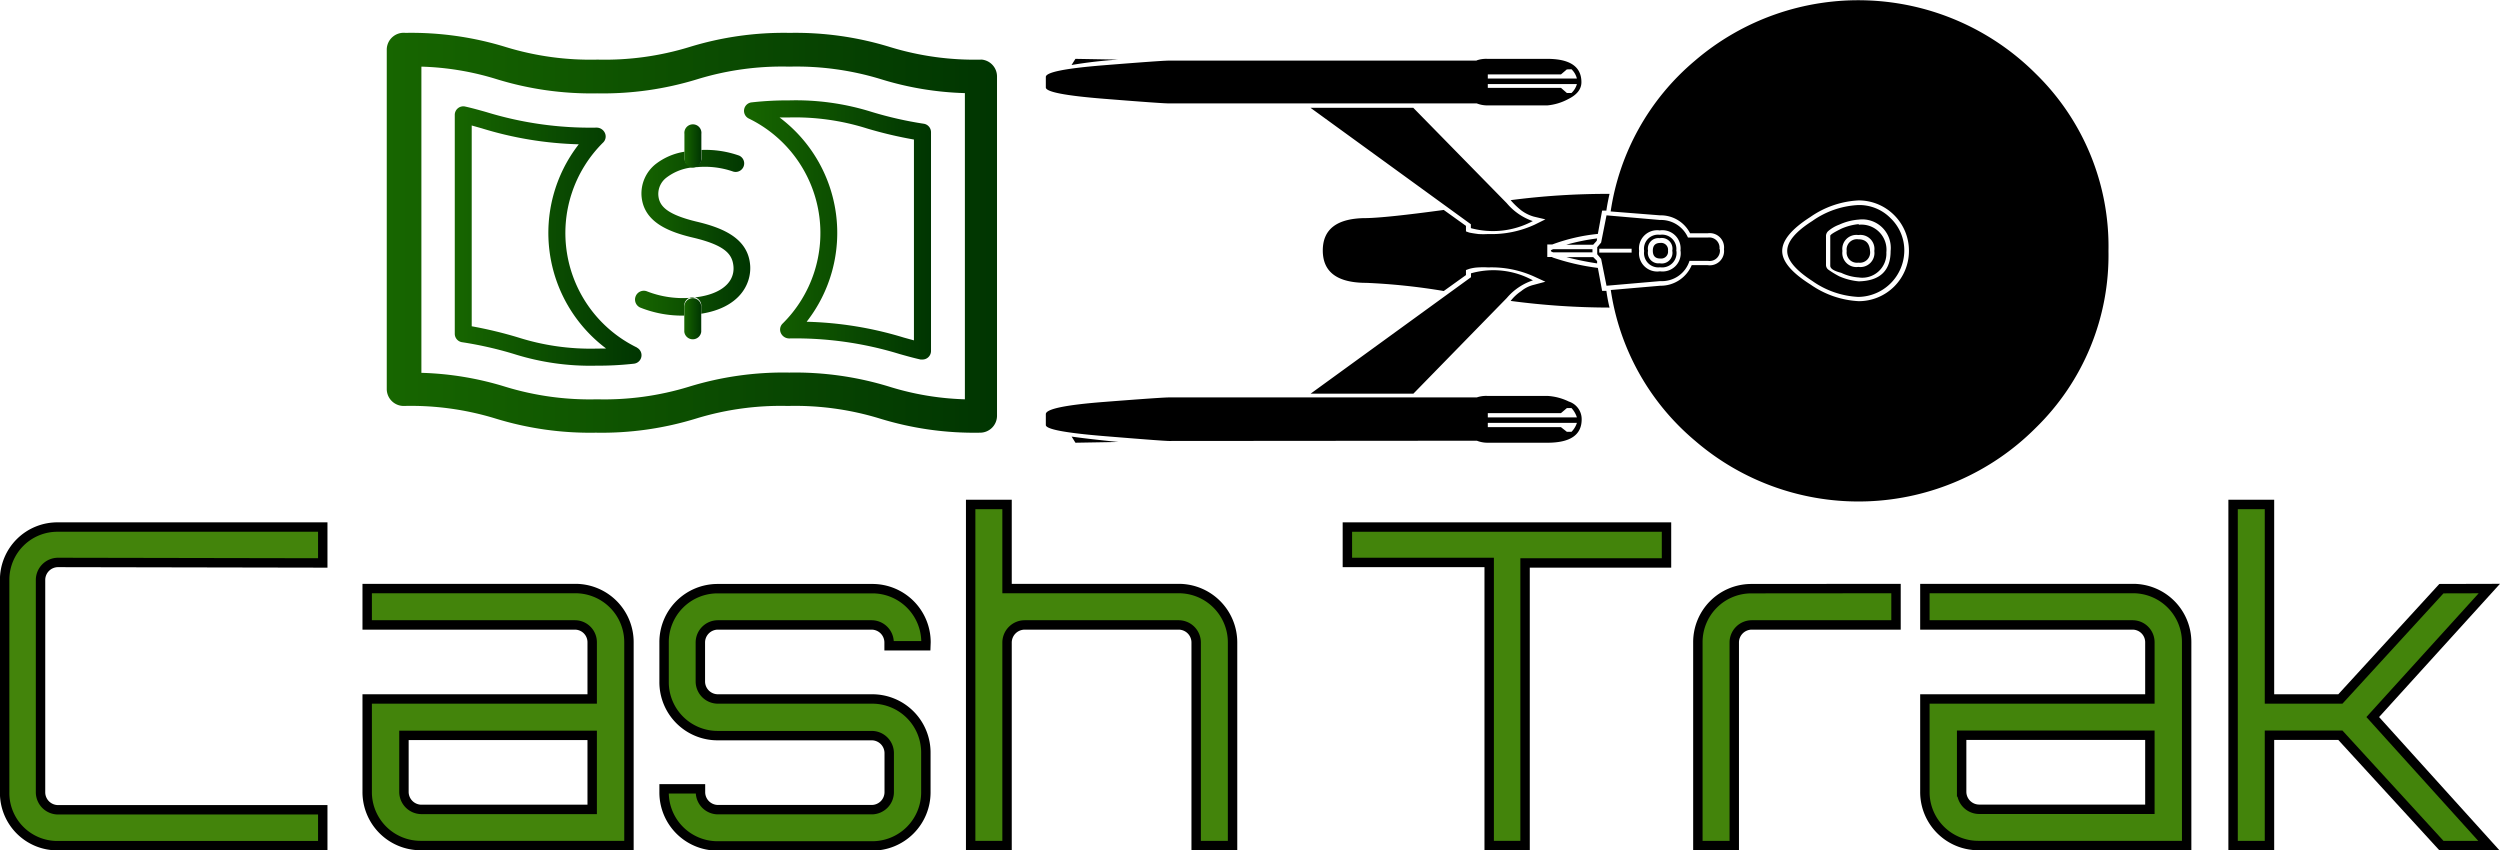 <svg xmlns="http://www.w3.org/2000/svg" xmlns:xlink="http://www.w3.org/1999/xlink" viewBox="0 0 199.22 67.76"><defs><linearGradient id="linear-gradient" x1="32.8" y1="18.57" x2="81.58" y2="18.57" gradientUnits="userSpaceOnUse"><stop offset="0" stop-color="#176600"/><stop offset="1" stop-color="#003501"/><stop offset="1" stop-color="#002e00"/></linearGradient><linearGradient id="linear-gradient-2" x1="52.6" y1="18.55" x2="61.77" y2="18.55" xlink:href="#linear-gradient"/><linearGradient id="linear-gradient-3" x1="56.51" y1="25.45" x2="57.86" y2="25.45" xlink:href="#linear-gradient"/><linearGradient id="linear-gradient-4" x1="56.51" y1="11.67" x2="57.86" y2="11.67" xlink:href="#linear-gradient"/><linearGradient id="linear-gradient-5" x1="38.22" y1="18.8" x2="53.13" y2="18.8" xlink:href="#linear-gradient"/><linearGradient id="linear-gradient-6" x1="61.25" y1="18.33" x2="76.16" y2="18.33" xlink:href="#linear-gradient"/></defs><title>Asset 4</title><g id="Layer_2" data-name="Layer 2"><g id="Layer_1-2" data-name="Layer 1"><path d="M80.22,4.75a23,23,0,0,1-7.31-1,25.56,25.56,0,0,0-8-1.13,25.55,25.55,0,0,0-8,1.13,23,23,0,0,1-7.31,1,23,23,0,0,1-7.31-1,25.54,25.54,0,0,0-8-1.13A1.35,1.35,0,0,0,32.8,3.93V31a1.35,1.35,0,0,0,1.35,1.35,23,23,0,0,1,7.31,1,25.56,25.56,0,0,0,8,1.13,25.55,25.55,0,0,0,8-1.13,23,23,0,0,1,7.31-1,23,23,0,0,1,7.31,1,25.54,25.54,0,0,0,8,1.13,1.35,1.35,0,0,0,1.35-1.35V6.1A1.35,1.35,0,0,0,80.22,4.75ZM78.87,31.82a22.33,22.33,0,0,1-6-1,25.56,25.56,0,0,0-8-1.13,25.55,25.55,0,0,0-8,1.13,23,23,0,0,1-7.31,1,23,23,0,0,1-7.31-1,24.93,24.93,0,0,0-6.69-1.11V5.31a22.33,22.33,0,0,1,6,1,25.56,25.56,0,0,0,8,1.13,25.55,25.55,0,0,0,8-1.13,23,23,0,0,1,7.31-1,23,23,0,0,1,7.31,1,24.93,24.93,0,0,0,6.69,1.11Z" transform="translate(-1.98)" fill="url(#linear-gradient)"/><path d="M57.65,17.7c-2.58-.6-3.15-1.3-3.21-2.16a1.64,1.64,0,0,1,.64-1.38,4.08,4.08,0,0,1,2.44-.84,6.84,6.84,0,0,1,2.88.35.68.68,0,0,0,.48-1.27,8,8,0,0,0-3-.45v.72a.68.68,0,0,1-1.35,0v-.58a5,5,0,0,0-2.32,1,3,3,0,0,0-1.11,2.5c.15,2.15,2.24,2.92,4.25,3.38,2.47.61,3,1.32,3.08,2.28.1,1.38-1.22,2.33-3.42,2.48a7.86,7.86,0,0,1-3.44-.5A.68.68,0,1,0,53,24.51a9,9,0,0,0,3.44.64h.07v-.71a.68.68,0,1,1,1.35,0V25c3-.47,4-2.31,3.9-3.84C61.61,19,59.6,18.18,57.65,17.7Z" transform="translate(-1.98)" fill="url(#linear-gradient-2)"/><path d="M57.19,23.76a.68.68,0,0,0-.68.68v2a.68.68,0,0,0,1.35,0v-2A.68.68,0,0,0,57.19,23.76Z" transform="translate(-1.98)" fill="url(#linear-gradient-3)"/><path d="M57.19,13.35a.68.68,0,0,0,.68-.68v-2a.68.68,0,1,0-1.35,0v2A.68.68,0,0,0,57.19,13.35Z" transform="translate(-1.98)" fill="url(#linear-gradient-4)"/><path d="M52.75,27.7a10.15,10.15,0,0,1-2.68-16.37.67.67,0,0,0,.11-.74.73.73,0,0,0-.67-.42,28.21,28.21,0,0,1-8.78-1.24c-.57-.16-1.1-.31-1.68-.44a.68.68,0,0,0-.83.66V26.6a.68.68,0,0,0,.58.67,29.65,29.65,0,0,1,4.14.94,20.18,20.18,0,0,0,6.57.93,25.57,25.57,0,0,0,3-.16.68.68,0,0,0,.22-1.28Zm-3.24.08a19.06,19.06,0,0,1-6.21-.88A33,33,0,0,0,39.57,26V10l.78.22A28.76,28.76,0,0,0,48.1,11.5a11.51,11.51,0,0,0,2.18,16.27Z" transform="translate(-1.98)" fill="url(#linear-gradient-5)"/><path d="M64.86,8a25.57,25.57,0,0,0-3,.16.68.68,0,0,0-.22,1.28,10.15,10.15,0,0,1,2.68,16.37.67.67,0,0,0-.11.74.73.73,0,0,0,.67.42,28.21,28.21,0,0,1,8.78,1.24c.57.16,1.1.31,1.68.44l.15,0a.68.68,0,0,0,.68-.68V10.53a.68.68,0,0,0-.58-.67,29.65,29.65,0,0,1-4.14-.94A20.18,20.18,0,0,0,64.86,8ZM74.8,27.12,74,26.9a28.76,28.76,0,0,0-7.74-1.26A11.5,11.5,0,0,0,64.1,9.36h.77a19.06,19.06,0,0,1,6.21.88,33,33,0,0,0,3.73.88v16Z" transform="translate(-1.98)" fill="url(#linear-gradient-6)"/><path d="M164.18,5.85a20,20,0,0,0-27.15-1,19.4,19.4,0,0,0-6.7,12l3.94.31a2.62,2.62,0,0,1,2.39,1.43h1.4a1.14,1.14,0,0,1,1.3,1.27,1.14,1.14,0,0,1-1.3,1.27h-1.27a2.69,2.69,0,0,1-2.51,1.64l-3.94.34a19.38,19.38,0,0,0,6.7,12,19.94,19.94,0,0,0,27.15-1A19.21,19.21,0,0,0,170,20,19.23,19.23,0,0,0,164.18,5.85Zm-5.84,13.63a.39.39,0,1,0,.39-.39A.39.39,0,0,0,158.34,19.47Zm-7.69-8.17a.39.39,0,1,0,.39-.39A.39.39,0,0,0,150.65,11.31Zm-.92,0a.39.39,0,1,0,.39-.39A.39.39,0,0,0,149.74,11.31Zm8.61,9.09a.39.39,0,1,0,.39-.39A.39.39,0,0,0,158.34,20.39Zm-7.69,8.21a.39.39,0,1,0,.39-.39A.39.39,0,0,0,150.65,28.6Zm-.92,0a.39.39,0,1,0,.39-.39A.39.39,0,0,0,149.74,28.6ZM87.37,5.18a35.78,35.78,0,0,1,3.72-.43l-3.41-.06Zm36.76,12.44a4.69,4.69,0,0,1-2.08-1.43l-7.45-7.6h-8.19l12.78,9.28v.31a6.73,6.73,0,0,0,4.93-.56ZM127.64,6.7a1.55,1.55,0,0,1-.43.71h-.37L126.37,7h-5.83V6.7Zm-.43-1.18a1.54,1.54,0,0,1,.43.74h-7.1V5.93h5.83l.47-.4ZM87.37,34.78l.31.5,3.41-.06q-2.48-.25-3.72-.43Zm36.76-12.44a6.54,6.54,0,0,0-4.93-.56v.31l-12.78,9.28h8.19l7.45-7.63a4.62,4.62,0,0,1,2.08-1.4Zm3.51,10.92h-7.1v-.34h5.83l.47-.4h.37a2,2,0,0,1,.43.74Zm-.43,1.15h-.37l-.47-.37h-5.83v-.34h7.1a1.79,1.79,0,0,1-.43.71Zm-7.54.71a2.31,2.31,0,0,0,.84.16h4.78q2.73,0,2.73-1.86A1.47,1.47,0,0,0,127,32a4.45,4.45,0,0,0-1.71-.45H120.5a2.31,2.31,0,0,0-.84.12H95.12q-.56,0-5.18.36T85.32,33v.87q0,.5,4.62.88t5.18.39Zm9.21-15.26h-3.13q-.37.12,0,.25h3.13Zm-3.2.62h-.4v-1h.4a14.53,14.53,0,0,1,3.63-.84l.34-1.86.34,0q.06-.47.25-1.33a59.21,59.21,0,0,0-7.88.5,6.11,6.11,0,0,0,.84.81,3.1,3.1,0,0,0,1,.5l.93.22-.87.43a8.21,8.21,0,0,1-3.69.74,6.43,6.43,0,0,1-.78,0q-.47-.06-.74-.12h0l-.25-.09V18l-1.77-1.27q-4.56.62-6.17.65-3.47,0-3.47,2.58t3.47,2.58a50.07,50.07,0,0,1,6.17.65l1.77-1.27v-.4l.25-.09h0a3.07,3.07,0,0,1,.74-.12,6.43,6.43,0,0,1,.78,0,8.21,8.21,0,0,1,3.69.74l.87.4-.93.25a2.46,2.46,0,0,0-1,.5,3.54,3.54,0,0,0-.84.78,60.47,60.47,0,0,0,7.88.53,12.83,12.83,0,0,1-.25-1.33h-.34l-.34-1.83a18.24,18.24,0,0,1-3.63-.84ZM129.25,19a16.47,16.47,0,0,0-2.45.5h2.14l.28-.31Zm-.31,1.49H126.8a24.24,24.24,0,0,0,2.45.5l0-.19ZM139,19.86a.82.82,0,0,0-.93-.93h-1.58a2.35,2.35,0,0,0-2.23-1.4L130,17.16l-.43,2.17-.31.37v.56l.31.37.43,2.14,4.28-.37a2.3,2.3,0,0,0,2.33-1.61h1.49a.82.82,0,0,0,.93-.93Zm-3.44.12h0a1.14,1.14,0,0,0-1.3-1.27h0A1.12,1.12,0,0,0,133,20h0a1.14,1.14,0,0,0,1.27,1.3h0a1.15,1.15,0,0,0,1.3-1.3Zm.34,0a1.45,1.45,0,0,1-1.64,1.64h0A1.45,1.45,0,0,1,132.6,20h0a1.45,1.45,0,0,1,1.64-1.64h0A1.45,1.45,0,0,1,135.89,20Zm-1,0h0a.55.55,0,0,0-.62-.62h0q-.59,0-.59.62h0q0,.62.59.62h0a.55.55,0,0,0,.62-.62Zm.34,0a.85.85,0,0,1-1,1h0a.84.84,0,0,1-.93-1h0a.84.84,0,0,1,.93-1h0a.85.85,0,0,1,1,1ZM132,19.82v.31h-2.58v-.31ZM151,20h0q-.06-.93-.93-.93h0a.82.82,0,0,0-.93.93h0a.82.82,0,0,0,.93.93h0A.82.82,0,0,0,151,20Zm.34,0a1.12,1.12,0,0,1-1.27,1.27h0A1.12,1.12,0,0,1,148.8,20h0a1.12,1.12,0,0,1,1.27-1.27h0A1.12,1.12,0,0,1,151.34,20Zm2.39,0h0a3.55,3.55,0,0,0-1.09-2.61,3.5,3.5,0,0,0-2.58-1.05h0a6.91,6.91,0,0,0-3.66,1.27q-2,1.27-2,2.39h0q0,1.09,2,2.39a6.91,6.91,0,0,0,3.66,1.27h0A3.71,3.71,0,0,0,153.73,20Zm.37,0a4,4,0,0,1-4,4h0a7.36,7.36,0,0,1-3.85-1.33Q144,21.25,144,20h0q0-1.27,2.23-2.7a7.36,7.36,0,0,1,3.85-1.33h0a4,4,0,0,1,2.85,1.18A4,4,0,0,1,154.1,20Zm-4-2.14a4.49,4.49,0,0,0-1.4.37q-.87.43-.87.56v2.39q0,.34.87.56a3.79,3.79,0,0,0,1.4.37,1.92,1.92,0,0,0,2.2-2,2,2,0,0,0-2.2-2.2ZM152.64,20V20h0q0,2.36-2.54,2.42a5,5,0,0,1-1.55-.4,7.11,7.11,0,0,1-.87-.53.47.47,0,0,1-.19-.37V18.77a.56.56,0,0,1,.16-.34,2.87,2.87,0,0,1,.9-.53,4.49,4.49,0,0,1,1.55-.4A2.27,2.27,0,0,1,152.64,20Zm-33-15.17H95.12q-.56,0-5.18.37t-4.62.93v.84q0,.53,4.62.9t5.18.37h24.54a2.31,2.31,0,0,0,.84.16h4.78a4.35,4.35,0,0,0,1.66-.5Q128,7.38,128,6.55q0-1.86-2.73-1.86H120.5a2.31,2.31,0,0,0-.84.12Z" transform="translate(-1.98)"/><path d="M6.59,44.82A1.4,1.4,0,0,0,5.21,46.2V63.15a1.4,1.4,0,0,0,1.38,1.38H27.7v2.86H6.59a4.2,4.2,0,0,1-4.24-4.24V46.2A4.2,4.2,0,0,1,6.59,42H27.7v2.86Z" transform="translate(-1.98)" fill="#43840b" stroke="#000" stroke-miterlimit="10" stroke-width="0.75"/><path d="M52.1,51.18V67.38H35.51a4.26,4.26,0,0,1-4.27-4.27V55.7H49.17V51.18A1.38,1.38,0,0,0,47.8,49.8H31.24V46.9H47.8A4.27,4.27,0,0,1,52.1,51.18Zm-2.93,7.42h-15v4.52a1.4,1.4,0,0,0,1.38,1.38H49.17Z" transform="translate(-1.98)" fill="#43840b" stroke="#000" stroke-miterlimit="10" stroke-width="0.75"/><path d="M75.76,51.46H72.83v-.28a1.4,1.4,0,0,0-1.38-1.38H59.17a1.4,1.4,0,0,0-1.38,1.38v3.14a1.4,1.4,0,0,0,1.38,1.38H71.46A4.27,4.27,0,0,1,75.76,60v3.14a4.27,4.27,0,0,1-4.31,4.27H59.17a4.26,4.26,0,0,1-4.27-4.27v-.28h2.9v.28a1.4,1.4,0,0,0,1.38,1.38H71.46a1.4,1.4,0,0,0,1.38-1.38V60a1.4,1.4,0,0,0-1.38-1.38H59.17a4.26,4.26,0,0,1-4.27-4.27V51.18a4.26,4.26,0,0,1,4.27-4.27H71.46a4.27,4.27,0,0,1,4.31,4.27Z" transform="translate(-1.98)" fill="#43840b" stroke="#000" stroke-miterlimit="10" stroke-width="0.75"/><path d="M100.2,51.18V67.38H97.3V51.18a1.4,1.4,0,0,0-1.38-1.38H83.64a1.41,1.41,0,0,0-1.41,1.38V67.38h-2.9V40.2h2.9V46.9h13.7A4.29,4.29,0,0,1,100.2,51.18Z" transform="translate(-1.98)" fill="#43840b" stroke="#000" stroke-miterlimit="10" stroke-width="0.75"/><path d="M134.78,42v2.86H123.51V67.38h-2.86V44.82h-11.3V42Z" transform="translate(-1.98)" fill="#43840b" stroke="#000" stroke-miterlimit="10" stroke-width="0.75"/><path d="M153.07,46.9v2.9H141.56a1.4,1.4,0,0,0-1.38,1.38V67.38h-2.9V51.18a4.26,4.26,0,0,1,4.27-4.27Z" transform="translate(-1.98)" fill="#43840b" stroke="#000" stroke-miterlimit="10" stroke-width="0.75"/><path d="M176.23,51.18V67.38H159.64a4.26,4.26,0,0,1-4.27-4.27V55.7H173.3V51.18a1.38,1.38,0,0,0-1.38-1.38H155.37V46.9h16.56A4.27,4.27,0,0,1,176.23,51.18Zm-2.93,7.41h-15v4.52a1.4,1.4,0,0,0,1.38,1.38H173.3Z" transform="translate(-1.98)" fill="#43840b" stroke="#000" stroke-miterlimit="10" stroke-width="0.75"/><path d="M200.35,46.9l-9.29,10.24,9.25,10.24h-3.78l-8.05-8.79h-5.65v8.79h-2.9V40.2h2.9V55.7h5.65l8.05-8.79Z" transform="translate(-1.98)" fill="#43840b" stroke="#000" stroke-miterlimit="10" stroke-width="0.75"/></g></g></svg>